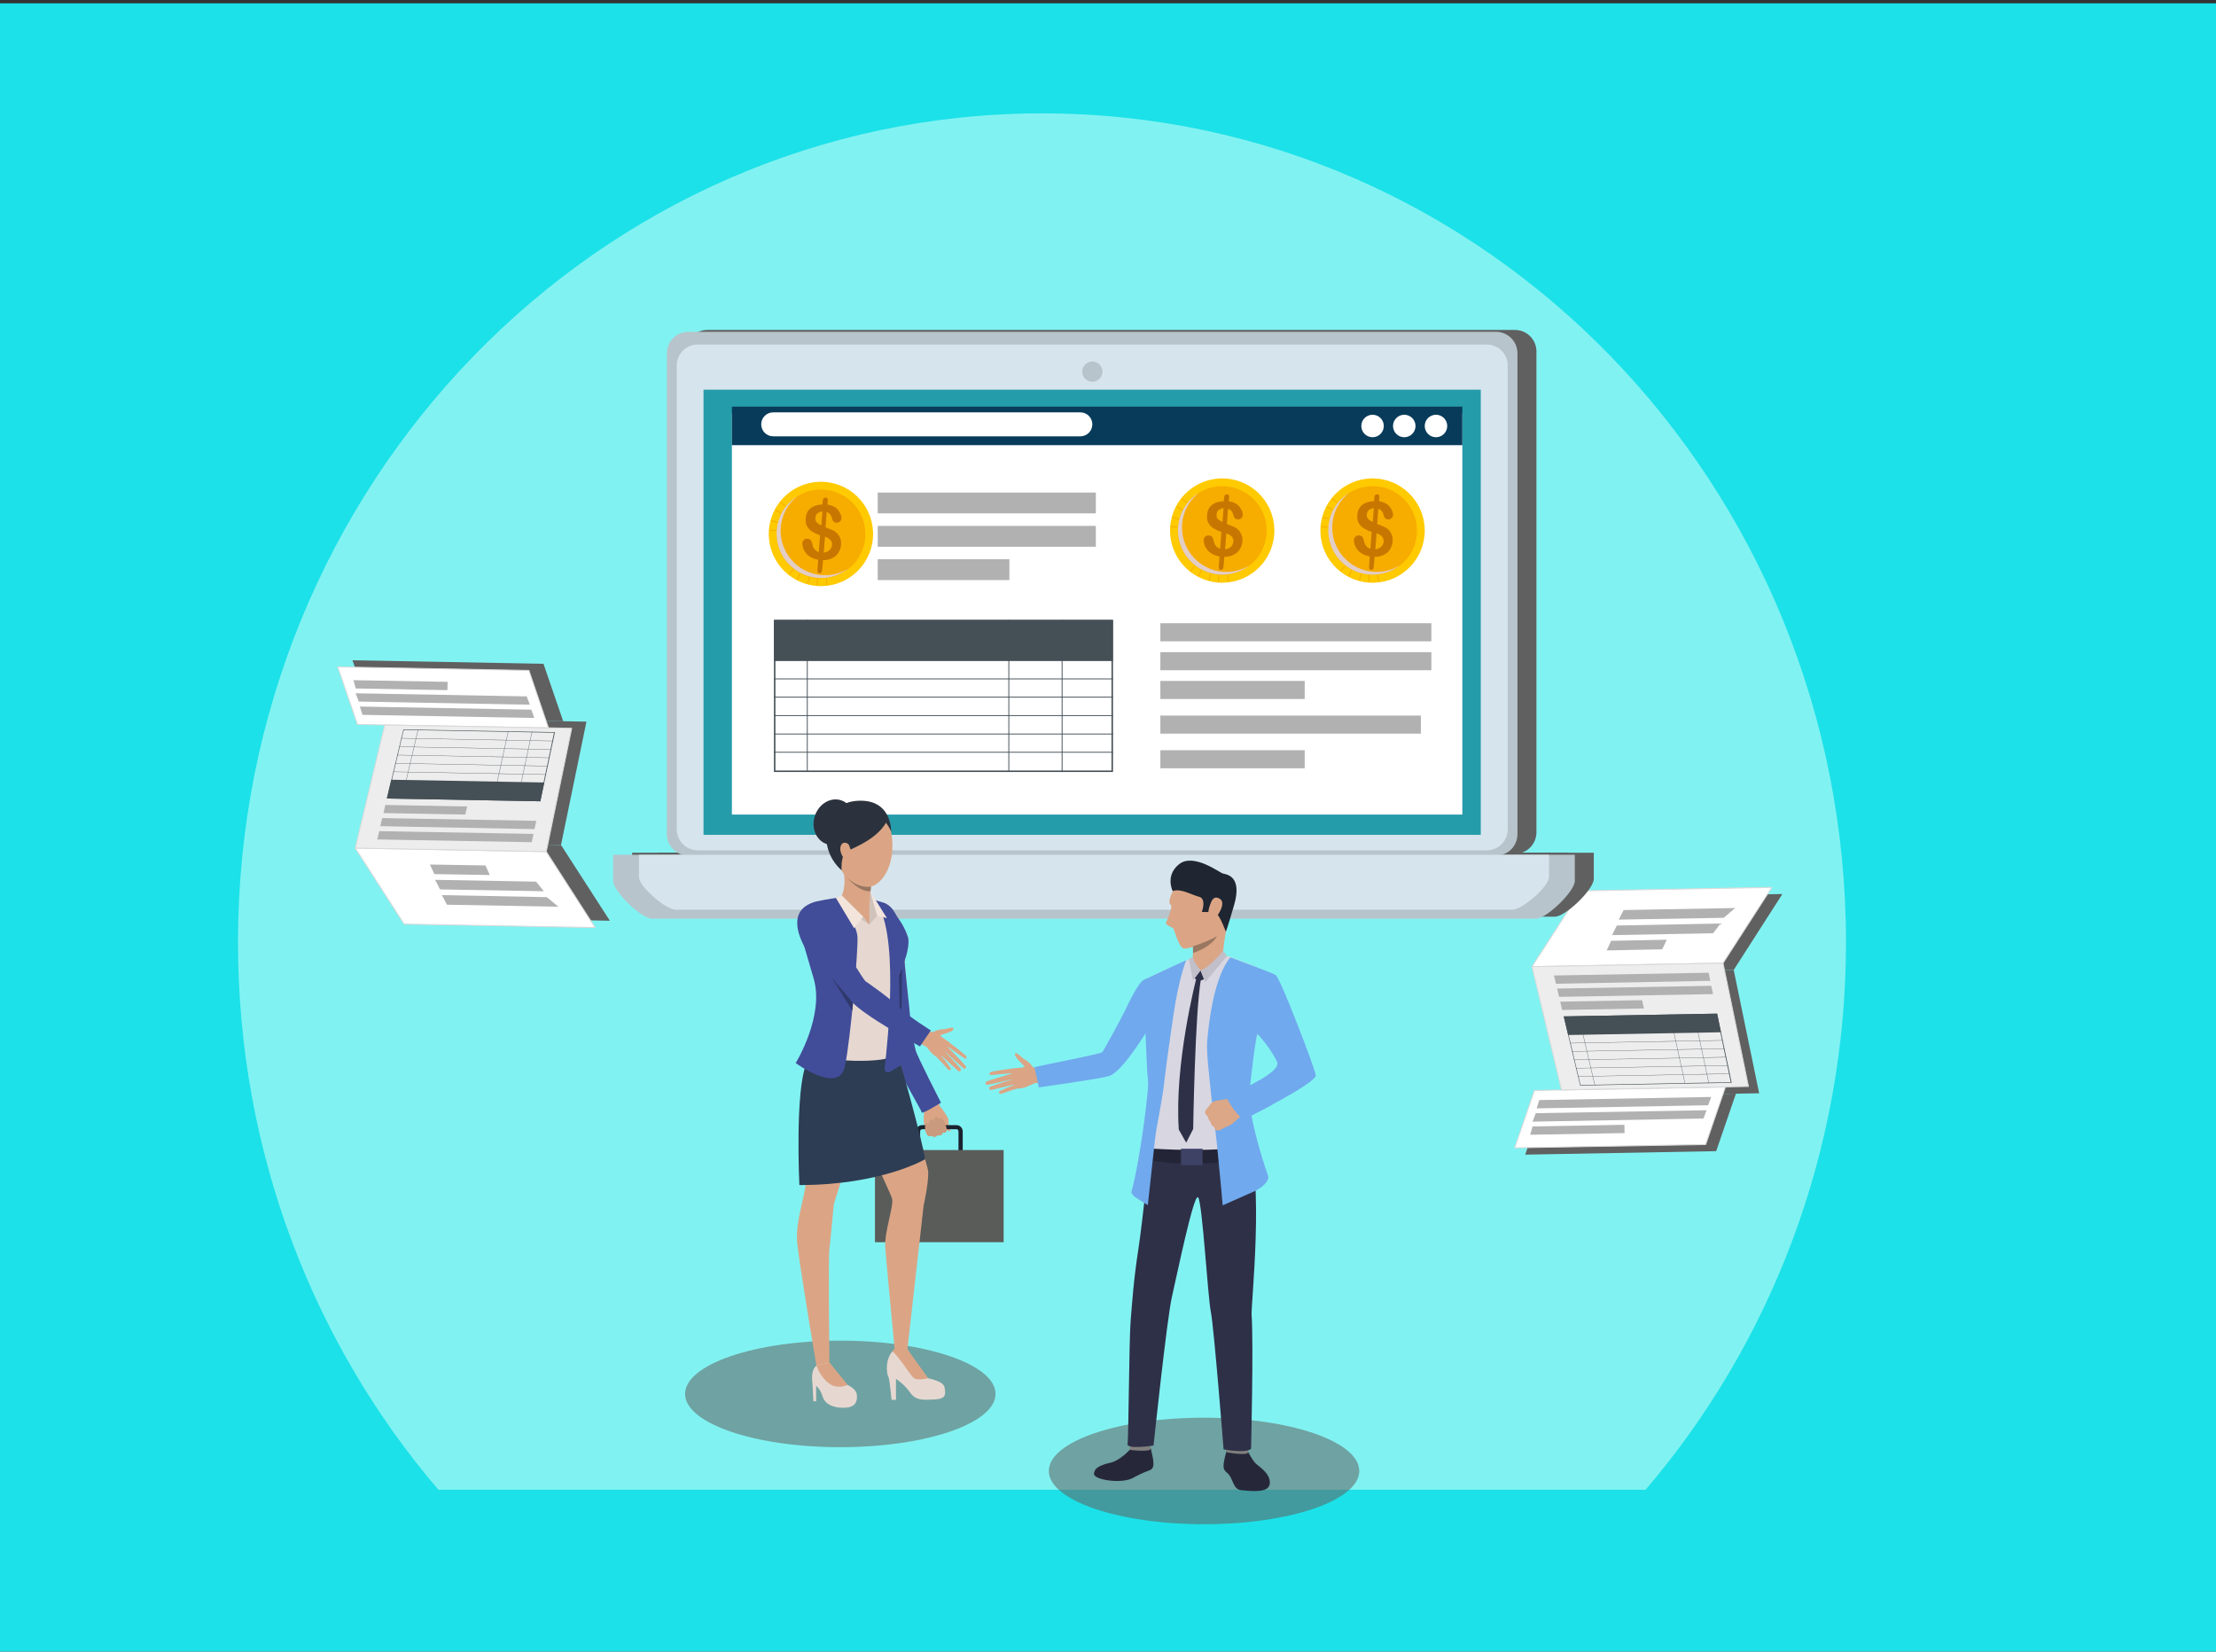 <?xml version="1.0" encoding="utf-8"?>
<!-- Generator: Adobe Illustrator 21.0.0, SVG Export Plug-In . SVG Version: 6.00 Build 0)  -->
<svg version="1.1" xmlns="http://www.w3.org/2000/svg" xmlns:xlink="http://www.w3.org/1999/xlink" x="0px" y="0px"
	 viewBox="0 0 1202 896" style="enable-background:new 0 0 1202 896;" xml:space="preserve">
<rect x="0" y="0" width="1202" height="896" fill="#333333" stroke="none"/>
<style type="text/css">
	.st0{fill:#1CE1E8;}
	.st1{fill:#81F2F2;}
	.st2{opacity:0.55;fill:#606060;}
	.st3{fill:#606060;}
	.st4{fill:#FFFFFF;stroke:#D9D9D9;stroke-width:0.513;stroke-linecap:round;stroke-linejoin:round;stroke-miterlimit:10;}
	.st5{fill:#B1B1B1;}
	.st6{fill:#EDEDED;stroke:#D9D9D9;stroke-width:0.513;stroke-linecap:round;stroke-linejoin:round;stroke-miterlimit:10;}
	.st7{fill:#454F56;}
	.st8{fill:none;stroke:#454F56;stroke-width:0.169;stroke-miterlimit:10;}
	.st9{fill:#B7C4CB;}
	.st10{fill:#D6E5ED;}
	.st11{fill:#259CAA;}
	.st12{fill:#FFFFFF;}
	.st13{fill:#083B5A;}
	.st14{fill:none;stroke:#454F56;stroke-width:0.461;stroke-miterlimit:10;}
	.st15{fill:#E09F7A;}
	.st16{fill:#FFCA00;}
	.st17{fill:#F7AC00;}
	.st18{fill:#E3CEC6;}
	.st19{fill:#C77700;}
	.st20{fill:none;stroke:#F7AC00;stroke-width:0.506;stroke-linecap:round;stroke-linejoin:round;stroke-miterlimit:10;}
	.st21{fill:#DBA585;}
	.st22{fill:#1A232F;}
	.st23{fill:#5A5C5A;}
	.st24{fill:#414D99;}
	.st25{fill:#E6D8D1;}
	.st26{fill:#2C3D54;}
	.st27{fill:#CFC3BC;}
	.st28{fill:#2C323D;}
	.st29{fill:#F3E4DC;}
	.st30{fill:#997761;}
	.st31{fill:#2F386C;}
	.st32{fill:#C99A7D;}
	.st33{fill:#26283A;}
	.st34{fill:#807F7D;}
	.st35{fill:#2E3048;}
	.st36{fill:#D8D6E1;}
	.st37{fill:#232536;}
	.st38{fill:#70A9ED;}
	.st39{fill:#DBA686;}
	.st40{fill:#C1BFC9;}
	.st41{fill:#3E4265;}
	.st42{fill:#DCA787;}
	.st43{fill:#1F2531;}
</style>
<g id="Layer_2">
	<rect y="1.8" class="st0" width="1202" height="896"/>
	<path class="st1" d="M892.6,808.2c67.6-79.2,108.7-183.2,108.7-297c0-248.4-195.2-449.7-436.1-449.7
		c-240.8,0-436.1,201.3-436.1,449.7c0,113.8,41,217.8,108.7,297H892.6z"/>
	<ellipse class="st2" cx="455.8" cy="756.2" rx="84.2" ry="28.9"/>
	<ellipse class="st2" cx="653.1" cy="798" rx="84.2" ry="28.9"/>
</g>
<g id="Layer_3">
	<g>
		<polygon class="st3" points="294.8,360.1 191.2,358.2 201.9,389.4 305.5,391.3 		"/>
		<polygon class="st3" points="304.3,458.4 200.7,456.5 227.1,497.6 330.8,499.5 		"/>
		<polygon class="st3" points="296.1,381.4 203.1,379.7 204.6,384.2 297.8,385.9 		"/>
		<polygon class="st3" points="293.6,374.2 200.9,372.5 202.6,377 295.3,378.7 		"/>
		<polygon class="st3" points="250.8,366.2 199.6,365.3 201,369.8 250.7,370.7 		"/>
		<polygon class="st3" points="304.6,483 247.6,482 250.4,487.2 310.8,488.3 		"/>
		<polygon class="st3" points="298.8,474.7 244,473.7 246.7,478.9 303,479.9 		"/>
		<polygon class="st3" points="271.3,465.9 241.2,465.3 243.6,470.6 273.7,471.1 		"/>
		<g>
			<polygon class="st3" points="318.1,391.5 216.7,389.7 200.7,456.5 304.3,458.4 			"/>
			<polygon class="st3" points="297.3,448.8 213.6,447.3 212.6,451.7 296.4,453.2 			"/>
			<polygon class="st3" points="298.8,441.7 215.3,440.2 214.3,444.6 297.9,446.1 			"/>
			<polygon class="st3" points="261.4,433.9 217,433 215.9,437.5 260.4,438.3 			"/>
			<g>
				<polygon class="st3" points="303.2,420.9 220.2,419.4 217.8,429.6 301.1,431.1 				"/>
			</g>
			<g>
				<path class="st3" d="M300.8,430.7l-82.5-1.5l8.7-36.8l81.5,1.5L300.8,430.7 M301.1,431.1l7.9-37.5l-82.2-1.5l-8.9,37.5
					L301.1,431.1L301.1,431.1z"/>
			</g>
			<line class="st3" x1="221.3" y1="415" x2="304.1" y2="416.5"/>
			<line class="st3" x1="222.3" y1="410.5" x2="305" y2="412"/>
			<line class="st3" x1="223.4" y1="406" x2="306" y2="407.5"/>
			<line class="st3" x1="224.5" y1="401.4" x2="306.9" y2="402.9"/>
			<line class="st3" x1="225.5" y1="396.9" x2="307.9" y2="398.4"/>
			<line class="st3" x1="234.7" y1="392.2" x2="226" y2="429.7"/>
			<line class="st3" x1="283.6" y1="393.1" x2="275.5" y2="430.6"/>
			<line class="st3" x1="296.5" y1="393.3" x2="288.5" y2="430.8"/>
		</g>
	</g>
	<g>
		<polygon class="st3" points="930.9,624.5 827.3,626.4 838,595.2 941.6,593.3 		"/>
		<polygon class="st3" points="940.4,526.2 836.8,528.1 863.2,486.9 966.8,485 		"/>
		<polygon class="st3" points="932.2,603.2 839.2,604.9 840.6,600.4 933.9,598.7 		"/>
		<polygon class="st3" points="929.7,610.4 837,612.1 838.7,607.6 931.4,605.9 		"/>
		<polygon class="st3" points="886.9,618.3 835.7,619.3 837,614.8 886.8,613.9 		"/>
		<polygon class="st3" points="940.7,501.5 883.7,502.6 886.4,497.4 946.9,496.3 		"/>
		<polygon class="st3" points="934.9,509.9 880.1,510.9 882.7,505.7 939.1,504.7 		"/>
		<polygon class="st3" points="907.3,518.7 877.3,519.2 879.7,514 909.8,513.5 		"/>
		<g>
			<polygon class="st3" points="954.2,593.1 852.8,594.9 836.8,528.1 940.4,526.2 			"/>
			<polygon class="st3" points="933.4,535.8 849.7,537.3 848.6,532.8 932.5,531.3 			"/>
			<polygon class="st3" points="934.9,542.9 851.4,544.4 850.3,540 934,538.4 			"/>
			<polygon class="st3" points="897.5,550.7 853.1,551.5 852,547.1 896.5,546.3 			"/>
			<g>
				<polygon class="st3" points="939.2,563.7 856.3,565.2 853.9,555 937.1,553.5 				"/>
			</g>
			<g>
				<path class="st3" d="M936.8,553.9l7.7,36.8l-81.5,1.5l-8.7-36.8L936.8,553.9 M937.1,553.5l-83.2,1.5l8.9,37.5L945,591
					L937.1,553.5L937.1,553.5z"/>
			</g>
			<line class="st3" x1="857.3" y1="569.5" x2="940.2" y2="568"/>
			<line class="st3" x1="858.4" y1="574.1" x2="941.1" y2="572.6"/>
			<line class="st3" x1="859.5" y1="578.6" x2="942" y2="577.1"/>
			<line class="st3" x1="860.5" y1="583.1" x2="943" y2="581.6"/>
			<line class="st3" x1="861.6" y1="587.7" x2="943.9" y2="586.2"/>
			<line class="st3" x1="870.8" y1="592.4" x2="862.1" y2="554.9"/>
			<line class="st3" x1="919.7" y1="591.5" x2="911.5" y2="554"/>
			<line class="st3" x1="932.6" y1="591.3" x2="924.6" y2="553.7"/>
		</g>
	</g>
	<g>
		<polygon class="st4" points="925.2,620.9 821.6,622.7 832.3,591.6 935.9,589.7 		"/>
		<polygon class="st4" points="934.6,522.5 831,524.4 857.5,483.3 961.1,481.4 		"/>
		<polygon class="st5" points="926.5,599.6 833.5,601.3 834.9,596.8 928.2,595.1 		"/>
		<polygon class="st5" points="924,606.8 831.3,608.5 833,603.9 925.7,602.3 		"/>
		<polygon class="st5" points="881.2,614.7 830,615.6 831.3,611.1 881.1,610.2 		"/>
		<polygon class="st5" points="935,497.9 878,498.9 880.7,493.7 941.2,492.6 		"/>
		<polygon class="st5" points="929.2,506.3 874.4,507.3 877,502.1 933.3,501 		"/>
		<polygon class="st5" points="901.6,515 871.5,515.6 873.9,510.4 904.1,509.8 		"/>
		<g>
			<polygon class="st6" points="948.4,589.4 847,591.3 831,524.4 934.6,522.5 			"/>
			<polygon class="st5" points="927.7,532.1 844,533.7 842.9,529.2 926.8,527.7 			"/>
			<polygon class="st5" points="929.2,539.3 845.7,540.8 844.6,536.3 928.2,534.8 			"/>
			<polygon class="st5" points="891.7,547.1 847.3,547.9 846.3,543.4 890.7,542.6 			"/>
			<g>
				<polygon class="st7" points="933.5,560 850.6,561.5 848.2,551.4 931.4,549.9 				"/>
			</g>
			<g>
				<path class="st7" d="M931.1,550.3l7.7,36.8l-81.5,1.5l-8.7-36.8L931.1,550.3 M931.4,549.9l-83.2,1.5l8.9,37.5l82.2-1.5
					L931.4,549.9L931.4,549.9z"/>
			</g>
			<line class="st8" x1="851.6" y1="565.9" x2="934.4" y2="564.4"/>
			<line class="st8" x1="852.7" y1="570.4" x2="935.4" y2="568.9"/>
			<line class="st8" x1="853.7" y1="575" x2="936.3" y2="573.5"/>
			<line class="st8" x1="854.8" y1="579.5" x2="937.3" y2="578"/>
			<line class="st8" x1="855.9" y1="584" x2="938.2" y2="582.5"/>
			<line class="st8" x1="865.1" y1="588.8" x2="856.3" y2="551.2"/>
			<line class="st8" x1="914" y1="587.9" x2="905.8" y2="550.3"/>
			<line class="st8" x1="926.9" y1="587.6" x2="918.9" y2="550.1"/>
		</g>
	</g>
	<g>
		<polygon class="st4" points="286.9,363.7 183.2,361.8 193.9,393 297.5,394.9 		"/>
		<polygon class="st4" points="296.3,462 192.7,460.1 219.2,501.3 322.8,503.2 		"/>
		<polygon class="st5" points="288.2,385 195.2,383.3 196.6,387.8 289.8,389.5 		"/>
		<polygon class="st5" points="285.7,377.8 192.9,376.1 194.6,380.6 287.4,382.3 		"/>
		<polygon class="st5" points="242.8,369.9 191.7,369 193,373.5 242.7,374.4 		"/>
		<polygon class="st5" points="296.6,486.7 239.7,485.6 242.4,490.8 302.9,491.9 		"/>
		<polygon class="st5" points="290.8,478.3 236,477.3 238.7,482.5 295,483.5 		"/>
		<polygon class="st5" points="263.3,469.5 233.2,469 235.6,474.2 265.7,474.7 		"/>
		<g>
			<polygon class="st6" points="310.1,395.1 208.7,393.3 192.7,460.1 296.3,462 			"/>
			<polygon class="st5" points="289.4,452.4 205.7,450.9 204.6,455.4 288.4,456.9 			"/>
			<polygon class="st5" points="290.9,445.3 207.3,443.8 206.3,448.2 289.9,449.8 			"/>
			<polygon class="st5" points="253.4,437.5 209,436.7 208,441.1 252.4,441.9 			"/>
			<g>
				<polygon class="st7" points="295.2,424.5 212.2,423 209.8,433.2 293.1,434.7 				"/>
			</g>
			<g>
				<path class="st7" d="M292.8,434.3l-82.5-1.5l8.7-36.8l81.5,1.5L292.8,434.3 M293.1,434.7l7.9-37.5l-82.2-1.5l-8.9,37.5
					L293.1,434.7L293.1,434.7z"/>
			</g>
			<line class="st8" x1="213.3" y1="418.7" x2="296.1" y2="420.2"/>
			<line class="st8" x1="214.3" y1="414.1" x2="297.1" y2="415.6"/>
			<line class="st8" x1="215.4" y1="409.6" x2="298" y2="411.1"/>
			<line class="st8" x1="216.5" y1="405.1" x2="299" y2="406.6"/>
			<line class="st8" x1="217.6" y1="400.5" x2="299.9" y2="402"/>
			<line class="st8" x1="226.8" y1="395.8" x2="218" y2="433.3"/>
			<line class="st8" x1="275.7" y1="396.7" x2="267.5" y2="434.2"/>
			<line class="st8" x1="288.6" y1="396.9" x2="280.6" y2="434.5"/>
		</g>
	</g>
</g>
<g id="Layer_4">
	<g>
		<g>
			<path class="st3" d="M833.4,451.5c0,6.5-5.2,11.7-11.7,11.7h-438c-6.4,0-11.7-5.2-11.7-11.7V190.7c0-6.4,5.2-11.7,11.7-11.7h438
				c6.5,0,11.7,5.2,11.7,11.7V451.5z"/>
			<path class="st3" d="M342.9,462.6v14.2c0,5.7,15.3,20.5,21.1,20.5h479.4c5.8,0,21.1-14.8,21.1-20.5v-14.2H342.9z"/>
			<path class="st3" d="M356.9,462.6v12.2c0,4.9,14.4,17.6,19.9,17.6h453.8c5.5,0,19.9-12.7,19.9-17.6v-12.2H356.9z"/>
			<path class="st3" d="M828.2,448.9c0,6.2-5.1,11.3-11.4,11.3H388.8c-6.3,0-11.4-5.1-11.4-11.3V197.1c0-6.2,5.1-11.3,11.4-11.3
				h427.9c6.3,0,11.4,5.1,11.4,11.3V448.9z"/>
			<circle class="st3" cx="602.8" cy="200.5" r="5.5"/>
			<rect x="392" y="210.4" class="st3" width="421.6" height="241.5"/>
		</g>
		<rect x="407.3" y="223.3" class="st3" width="396.2" height="217.6"/>
		<rect x="407.3" y="219.6" class="st3" width="396.2" height="20.9"/>
		<g>
			<rect x="639.7" y="337.1" class="st3" width="147" height="9.8"/>
			<rect x="639.7" y="352.7" class="st3" width="147" height="9.8"/>
			<rect x="639.7" y="368.4" class="st3" width="78.3" height="9.8"/>
			<rect x="639.7" y="387.1" class="st3" width="141.3" height="9.8"/>
			<rect x="639.7" y="405.9" class="st3" width="78.3" height="9.8"/>
			<rect x="486.4" y="266.2" class="st3" width="118.3" height="11.3"/>
			<rect x="486.4" y="284.3" class="st3" width="118.3" height="11.3"/>
			<rect x="486.4" y="302.4" class="st3" width="71.4" height="11.3"/>
			<g>
				<rect x="430.2" y="335.3" class="st3" width="183.9" height="22.3"/>
				<g>
					<path class="st3" d="M613.2,336.1v80.9H431v-80.9H613.2 M614.1,335.3H430.2v82.5h183.9V335.3L614.1,335.3z"/>
				</g>
				<line class="st3" x1="430.2" y1="367.2" x2="614.1" y2="367.2"/>
				<line class="st3" x1="430.2" y1="377.2" x2="614.1" y2="377.2"/>
				<line class="st3" x1="430.2" y1="387.1" x2="614.1" y2="387.1"/>
				<line class="st3" x1="430.2" y1="397.1" x2="614.1" y2="397.1"/>
				<line class="st3" x1="430.2" y1="407.1" x2="614.1" y2="407.1"/>
				<line class="st3" x1="448.2" y1="417.8" x2="448.2" y2="335.3"/>
				<line class="st3" x1="557.5" y1="417.8" x2="557.5" y2="335.3"/>
				<line class="st3" x1="586.4" y1="417.8" x2="586.4" y2="335.3"/>
			</g>
		</g>
		<path class="st3" d="M602.8,229.1c0,3.6-2.9,6.5-6.5,6.5H429.8c-3.6,0-6.5-2.9-6.5-6.5l0,0c0-3.6,2.9-6.5,6.5-6.5h166.5
			C599.9,222.7,602.8,225.6,602.8,229.1L602.8,229.1z"/>
		<circle class="st3" cx="754.8" cy="230.1" r="6.1"/>
		<circle class="st3" cx="772" cy="230.1" r="6.1"/>
		<circle class="st3" cx="789.2" cy="230.1" r="6.1"/>
	</g>
	<g>
		<g>
			<path class="st9" d="M823.1,452.5c0,6.5-5.2,11.7-11.7,11.7h-438c-6.4,0-11.7-5.2-11.7-11.7V191.7c0-6.4,5.2-11.7,11.7-11.7h438
				c6.5,0,11.7,5.2,11.7,11.7V452.5z"/>
			<path class="st9" d="M332.6,463.7v14.2c0,5.7,15.3,20.5,21.1,20.5h479.4c5.8,0,21.1-14.8,21.1-20.5v-14.2H332.6z"/>
			<path class="st10" d="M346.6,463.7v12.2c0,4.9,14.4,17.6,19.9,17.6h453.8c5.5,0,19.9-12.7,19.9-17.6v-12.2H346.6z"/>
			<path class="st10" d="M817.8,450c0,6.2-5.1,11.3-11.4,11.3H378.5c-6.3,0-11.4-5.1-11.4-11.3V198.2c0-6.2,5.1-11.3,11.4-11.3
				h427.9c6.3,0,11.4,5.1,11.4,11.3V450z"/>
			<circle class="st9" cx="592.5" cy="201.6" r="5.5"/>
			<rect x="381.6" y="211.4" class="st11" width="421.6" height="241.5"/>
		</g>
		<rect x="397" y="224.3" class="st12" width="396.2" height="217.6"/>
		<rect x="397" y="220.6" class="st13" width="396.2" height="20.9"/>
		<g>
			<rect x="629.4" y="338.1" class="st5" width="147" height="9.8"/>
			<rect x="629.4" y="353.8" class="st5" width="147" height="9.8"/>
			<rect x="629.4" y="369.4" class="st5" width="78.3" height="9.8"/>
			<rect x="629.4" y="388.2" class="st5" width="141.3" height="9.8"/>
			<rect x="629.4" y="407" class="st5" width="78.3" height="9.8"/>
			<rect x="476.1" y="267.2" class="st5" width="118.3" height="11.3"/>
			<rect x="476.1" y="285.3" class="st5" width="118.3" height="11.3"/>
			<rect x="476.1" y="303.4" class="st5" width="71.4" height="11.3"/>
			<g>
				<rect x="419.8" y="336.3" class="st7" width="183.9" height="22.3"/>
				<g>
					<path class="st7" d="M602.9,337.2V418H420.6v-80.9H602.9 M603.7,336.3H419.8v82.5h183.9V336.3L603.7,336.3z"/>
				</g>
				<line class="st14" x1="419.8" y1="368.3" x2="603.7" y2="368.3"/>
				<line class="st14" x1="419.8" y1="378.2" x2="603.7" y2="378.2"/>
				<line class="st14" x1="419.8" y1="388.2" x2="603.7" y2="388.2"/>
				<line class="st14" x1="419.8" y1="398.2" x2="603.7" y2="398.2"/>
				<line class="st14" x1="419.8" y1="408.1" x2="603.7" y2="408.1"/>
				<line class="st14" x1="437.9" y1="418.8" x2="437.9" y2="336.3"/>
				<line class="st14" x1="547.2" y1="418.8" x2="547.2" y2="336.3"/>
				<line class="st14" x1="576.1" y1="418.8" x2="576.1" y2="336.3"/>
			</g>
		</g>
		<path class="st12" d="M592.5,230.2c0,3.6-2.9,6.5-6.5,6.5H419.4c-3.6,0-6.5-2.9-6.5-6.5l0,0c0-3.6,2.9-6.5,6.5-6.5H586
			C589.6,223.7,592.5,226.6,592.5,230.2L592.5,230.2z"/>
		<circle class="st12" cx="744.5" cy="231.1" r="6.1"/>
		<circle class="st12" cx="761.7" cy="231.1" r="6.1"/>
		<circle class="st12" cx="778.9" cy="231.1" r="6.1"/>
	</g>
	<g>
		<path class="st15" d="M760.9,303.9c0,0-2.6-5.6-11.3-9.8c-2.2-1.1-5.2,1.9-1.5,3.7c1.8,0.9,2.4,2.5,1.5,2.2
			c-7.2-2.7-9.4-5.4-12.4-3.9c-3,1.5-3.1,9.9,2.5,12.3c5.7,2.4,19.1,3.5,19.1,3.5L760.9,303.9z"/>
		
			<ellipse transform="matrix(7.591161e-02 -0.997 0.997 7.591161e-02 401.053 1008.26)" class="st16" cx="744.5" cy="287.8" rx="28.3" ry="28.3"/>
		
			<ellipse transform="matrix(7.590934e-02 -0.997 0.997 7.590934e-02 401.055 1008.261)" class="st17" cx="744.5" cy="287.8" rx="24.1" ry="24.1"/>
		<path class="st18" d="M744.9,310.2c-13.2-1-23.2-12.6-22.2-25.8c0.5-6.9,3.9-12.9,9-17c-6.2,3.9-10.6,10.6-11.2,18.5
			c-1,13.2,8.9,24.8,22.2,25.8c6.3,0.5,12.2-1.5,16.8-5.2C755.3,309.2,750.2,310.6,744.9,310.2z"/>
		<g>
			<path class="st19" d="M748.2,269.8l-0.2,2.1c1.4,0.3,2.6,0.6,3.6,1.2c1,0.5,1.8,1.2,2.5,2.2c0.5,0.7,0.9,1.5,1.2,2.2
				c0.3,0.7,0.4,1.4,0.3,2c-0.1,0.7-0.3,1.2-0.9,1.7c-0.5,0.4-1.1,0.6-1.8,0.6c-1.3-0.1-2.1-0.9-2.4-2.3c-0.3-1.7-1.3-2.9-2.9-3.5
				l-0.6,8.3c1.6,0.6,2.9,1.1,3.8,1.5c0.9,0.4,1.8,1,2.5,1.8c0.8,0.8,1.3,1.7,1.7,2.8c0.4,1,0.5,2.2,0.4,3.4
				c-0.1,1.5-0.6,2.9-1.4,4.2c-0.8,1.3-1.9,2.3-3.4,3c-1.4,0.7-3.1,1.1-5,1.1l-0.4,4.9c-0.1,0.8-0.2,1.3-0.4,1.7
				c-0.2,0.3-0.5,0.5-1,0.5c-0.5,0-0.8-0.2-1-0.5c-0.2-0.3-0.2-0.8-0.2-1.4l0.4-5.4c-1.5-0.3-2.9-0.8-4-1.4c-1.1-0.6-2-1.4-2.7-2.3
				c-0.7-0.9-1.2-1.8-1.5-2.7c-0.3-0.9-0.4-1.8-0.4-2.7c0-0.6,0.3-1.2,0.9-1.7c0.5-0.5,1.2-0.7,1.9-0.6c0.6,0,1.1,0.2,1.5,0.5
				c0.4,0.3,0.6,0.7,0.8,1.2c0.3,1.1,0.5,2,0.7,2.6c0.2,0.6,0.6,1.2,1.1,1.7c0.5,0.5,1.2,0.9,2,1.3l0.7-9.2c-1.7-0.6-3.2-1.3-4.3-2
				c-1.1-0.7-2-1.6-2.7-2.8c-0.7-1.2-0.9-2.6-0.8-4.4c0.2-2.3,1-4.1,2.6-5.4c1.6-1.3,3.7-2,6.5-2.1l0.2-2.1c0.1-1.1,0.5-1.6,1.4-1.6
				C747.9,268.1,748.3,268.7,748.2,269.8z M744.6,283.2l0.6-7.6c-1.1,0.2-2,0.6-2.7,1.1c-0.7,0.5-1,1.3-1.1,2.4
				c-0.1,1,0.1,1.9,0.7,2.4C742.6,282.1,743.5,282.7,744.6,283.2z M746.7,289.3l-0.7,8.7c1.4-0.2,2.4-0.6,3.2-1.4
				c0.8-0.8,1.2-1.7,1.3-2.7c0.1-1.2-0.2-2.1-0.9-2.8C749.1,290.4,748.1,289.8,746.7,289.3z"/>
		</g>
		<line class="st20" x1="742.4" y1="315.5" x2="742.6" y2="312.3"/>
		<line class="st20" x1="716.8" y1="285.7" x2="720" y2="286"/>
		<line class="st20" x1="731.6" y1="312.4" x2="733.1" y2="309.6"/>
		<line class="st20" x1="719.9" y1="275" x2="722.7" y2="276.4"/>
		<line class="st20" x1="737.4" y1="314.6" x2="738.2" y2="311.6"/>
		<line class="st20" x1="717.7" y1="280.7" x2="720.7" y2="281.5"/>
		<line class="st20" x1="747.4" y1="312.2" x2="747.8" y2="315.3"/>
		<line class="st20" x1="727.4" y1="309.6" x2="729.3" y2="307.2"/>
		<line class="st20" x1="722.7" y1="270.7" x2="725.2" y2="272.7"/>
	</g>
	<g>
		<path class="st15" d="M679.3,303.9c0,0-2.6-5.6-11.3-9.8c-2.2-1.1-5.2,1.9-1.5,3.7c1.8,0.9,2.4,2.5,1.5,2.2
			c-7.2-2.7-9.4-5.4-12.4-3.9c-3,1.5-3.1,9.9,2.5,12.3c5.7,2.4,19.1,3.5,19.1,3.5L679.3,303.9z"/>
		
			<ellipse transform="matrix(7.591161e-02 -0.997 0.997 7.591161e-02 325.679 926.998)" class="st16" cx="663" cy="287.8" rx="28.3" ry="28.3"/>
		
			<ellipse transform="matrix(7.590934e-02 -0.997 0.997 7.590934e-02 325.68 927)" class="st17" cx="663" cy="287.8" rx="24.1" ry="24.1"/>
		<path class="st18" d="M663.4,310.2c-13.2-1-23.2-12.6-22.2-25.8c0.5-6.9,3.9-12.9,9-17c-6.2,3.9-10.6,10.6-11.2,18.5
			c-1,13.2,8.9,24.8,22.2,25.8c6.3,0.5,12.2-1.5,16.8-5.2C673.8,309.2,668.7,310.6,663.4,310.2z"/>
		<g>
			<path class="st19" d="M666.7,269.8l-0.2,2.1c1.4,0.3,2.6,0.6,3.6,1.2c1,0.5,1.8,1.2,2.5,2.2c0.5,0.7,0.9,1.5,1.2,2.2
				c0.3,0.7,0.4,1.4,0.3,2c-0.1,0.7-0.3,1.2-0.9,1.7c-0.5,0.4-1.1,0.6-1.8,0.6c-1.3-0.1-2.1-0.9-2.4-2.3c-0.3-1.7-1.3-2.9-2.9-3.5
				l-0.6,8.3c1.6,0.6,2.9,1.1,3.8,1.5c0.9,0.4,1.8,1,2.5,1.8c0.8,0.8,1.3,1.7,1.7,2.8c0.4,1,0.5,2.2,0.4,3.4
				c-0.1,1.5-0.6,2.9-1.4,4.2c-0.8,1.3-1.9,2.3-3.4,3c-1.4,0.7-3.1,1.1-5,1.1l-0.4,4.9c-0.1,0.8-0.2,1.3-0.4,1.7
				c-0.2,0.3-0.5,0.5-1,0.5c-0.5,0-0.8-0.2-1-0.5c-0.2-0.3-0.2-0.8-0.2-1.4l0.4-5.4c-1.5-0.3-2.9-0.8-4-1.4c-1.1-0.6-2-1.4-2.7-2.3
				c-0.7-0.9-1.2-1.8-1.5-2.7c-0.3-0.9-0.4-1.8-0.4-2.7c0-0.6,0.3-1.2,0.9-1.7c0.5-0.5,1.2-0.7,1.9-0.6c0.6,0,1.1,0.2,1.5,0.5
				c0.4,0.3,0.6,0.7,0.8,1.2c0.3,1.1,0.5,2,0.7,2.6c0.2,0.6,0.6,1.2,1.1,1.7c0.5,0.5,1.2,0.9,2,1.3l0.7-9.2c-1.7-0.6-3.2-1.3-4.3-2
				c-1.1-0.7-2-1.6-2.7-2.8c-0.7-1.2-0.9-2.6-0.8-4.4c0.2-2.3,1-4.1,2.6-5.4c1.6-1.3,3.7-2,6.5-2.1l0.2-2.1c0.1-1.1,0.5-1.6,1.4-1.6
				C666.4,268.1,666.8,268.7,666.7,269.8z M663.1,283.2l0.6-7.6c-1.1,0.2-2,0.6-2.7,1.1c-0.7,0.5-1,1.3-1.1,2.4
				c-0.1,1,0.1,1.9,0.7,2.4C661.1,282.1,662,282.7,663.1,283.2z M665.2,289.3l-0.7,8.7c1.4-0.2,2.4-0.6,3.2-1.4
				c0.8-0.8,1.2-1.7,1.3-2.7c0.1-1.2-0.2-2.1-0.9-2.8C667.5,290.5,666.5,289.8,665.2,289.3z"/>
		</g>
		<line class="st20" x1="660.9" y1="315.5" x2="661.1" y2="312.4"/>
		<line class="st20" x1="635.3" y1="285.7" x2="638.5" y2="286"/>
		<line class="st20" x1="650.1" y1="312.4" x2="651.6" y2="309.6"/>
		<line class="st20" x1="638.4" y1="275" x2="641.2" y2="276.5"/>
		<line class="st20" x1="655.9" y1="314.7" x2="656.7" y2="311.6"/>
		<line class="st20" x1="636.2" y1="280.7" x2="639.2" y2="281.6"/>
		<line class="st20" x1="665.9" y1="312.3" x2="666.3" y2="315.4"/>
		<line class="st20" x1="645.8" y1="309.7" x2="647.8" y2="307.2"/>
		<line class="st20" x1="641.1" y1="270.7" x2="643.6" y2="272.7"/>
	</g>
	<g>
		<path class="st15" d="M461.7,305.8c0,0-2.6-5.6-11.3-9.8c-2.2-1.1-5.2,1.9-1.5,3.7c1.8,0.9,2.4,2.5,1.5,2.2
			c-7.2-2.7-9.4-5.4-12.4-3.9c-3,1.5-3.1,9.9,2.5,12.3c5.7,2.4,19.1,3.5,19.1,3.5L461.7,305.8z"/>
		
			<ellipse transform="matrix(7.591161e-02 -0.997 0.997 7.591161e-02 122.754 711.647)" class="st16" cx="445.3" cy="289.6" rx="28.3" ry="28.3"/>
		
			<ellipse transform="matrix(7.590934e-02 -0.997 0.997 7.590934e-02 122.755 711.649)" class="st17" cx="445.3" cy="289.6" rx="24.1" ry="24.1"/>
		<path class="st18" d="M445.7,312c-13.2-1-23.2-12.6-22.2-25.8c0.5-6.9,3.9-12.9,9-17c-6.2,3.9-10.6,10.6-11.2,18.5
			c-1,13.2,8.9,24.8,22.2,25.8c6.3,0.5,12.2-1.5,16.8-5.2C456.1,311,451.1,312.4,445.7,312z"/>
		<g>
			<path class="st19" d="M449,271.6l-0.2,2.1c1.4,0.3,2.6,0.6,3.6,1.2c1,0.5,1.8,1.2,2.5,2.2c0.5,0.7,0.9,1.5,1.2,2.2
				c0.3,0.7,0.4,1.4,0.3,2c-0.1,0.7-0.3,1.2-0.9,1.7c-0.5,0.4-1.1,0.6-1.8,0.6c-1.3-0.1-2.1-0.9-2.4-2.3c-0.3-1.7-1.3-2.9-2.9-3.5
				l-0.6,8.3c1.6,0.6,2.9,1.1,3.8,1.5c0.9,0.4,1.8,1,2.5,1.8c0.8,0.8,1.3,1.7,1.7,2.8c0.4,1,0.5,2.2,0.4,3.4
				c-0.1,1.5-0.6,2.9-1.4,4.2c-0.8,1.3-1.9,2.3-3.4,3c-1.4,0.7-3.1,1.1-5,1.1l-0.4,4.9c-0.1,0.8-0.2,1.3-0.4,1.7
				c-0.2,0.3-0.5,0.5-1,0.5c-0.5,0-0.8-0.2-1-0.5c-0.2-0.3-0.2-0.8-0.2-1.4l0.4-5.4c-1.5-0.3-2.9-0.8-4-1.4c-1.1-0.6-2-1.4-2.7-2.3
				c-0.7-0.9-1.2-1.8-1.5-2.7c-0.3-0.9-0.4-1.8-0.4-2.7c0-0.6,0.3-1.2,0.9-1.7c0.5-0.5,1.2-0.7,1.9-0.6c0.6,0,1.1,0.2,1.5,0.5
				c0.4,0.3,0.6,0.7,0.8,1.2c0.3,1.1,0.5,2,0.7,2.6c0.2,0.6,0.6,1.2,1.1,1.7c0.5,0.5,1.2,0.9,2,1.3l0.7-9.2c-1.7-0.6-3.2-1.3-4.3-2
				c-1.1-0.7-2-1.6-2.7-2.8c-0.7-1.2-0.9-2.6-0.8-4.4c0.2-2.3,1-4.1,2.6-5.4c1.6-1.3,3.7-2,6.5-2.1l0.2-2.1c0.1-1.1,0.5-1.6,1.4-1.6
				C448.7,269.9,449.1,270.5,449,271.6z M445.5,285l0.6-7.6c-1.1,0.2-2,0.6-2.7,1.1c-0.7,0.5-1,1.3-1.1,2.4c-0.1,1,0.1,1.9,0.7,2.4
				C443.5,283.9,444.3,284.5,445.5,285z M447.5,291.1l-0.7,8.7c1.4-0.2,2.4-0.6,3.2-1.4c0.8-0.8,1.2-1.7,1.3-2.7
				c0.1-1.2-0.2-2.1-0.9-2.8C449.9,292.3,448.9,291.7,447.5,291.1z"/>
		</g>
		<line class="st20" x1="443.2" y1="317.3" x2="443.4" y2="314.2"/>
		<line class="st20" x1="417.7" y1="287.6" x2="420.8" y2="287.8"/>
		<line class="st20" x1="432.5" y1="314.2" x2="433.9" y2="311.4"/>
		<line class="st20" x1="420.7" y1="276.8" x2="423.5" y2="278.3"/>
		<line class="st20" x1="438.2" y1="316.5" x2="439" y2="313.4"/>
		<line class="st20" x1="418.5" y1="282.5" x2="421.6" y2="283.4"/>
		<line class="st20" x1="448.3" y1="314.1" x2="448.6" y2="317.2"/>
		<line class="st20" x1="428.2" y1="311.5" x2="430.1" y2="309"/>
		<line class="st20" x1="423.5" y1="272.5" x2="426" y2="274.5"/>
	</g>
</g>
<g id="Layer_1">
	<g>
		<g>
			<g>
				<g>
					<path class="st21" d="M506.9,595.8c0,0,1.4,1.4,1.9,2.7c0.4,1,1.7,2.4,2.3,3.1c0.6,0.8,2.9,4.4,3.3,5.4c0.1,0.4,0,3.2,0.3,4
						c0.4,0.8,1.3,2.3,0.6,2.6c-0.7,0.3-2-0.9-2-0.9s0.3,0.8-0.3,1.2c-1.1,0.9-1.9,0.5-1.9,0.5s-0.2,1-0.8,1.2
						c-1.2,0.6-1.9,0.2-1.9,0.2s-0.4,0.6-1.3,0.8c-1.1,0.2-1.9-0.6-1.9-0.6s-1.3,0.6-1.9,0.1c-0.6-0.6-0.7-1.3-1.1-1.8
						c-0.3-0.6-1.7-6-1-10.3c0.7-4.3-2.6-7.5-2.6-7.5L506.9,595.8z"/>
				</g>
			</g>
		</g>
		<g>
			<path class="st22" d="M518.8,628.9h-18.6c-1.9,0-3.4-1.5-3.4-3.4v-11.7c0-1.9,1.5-3.4,3.4-3.4h18.6c1.9,0,3.4,1.5,3.4,3.4v11.7
				C522.2,627.4,520.7,628.9,518.8,628.9z M500.2,612.6c-0.6,0-1.1,0.5-1.1,1.1v11.7c0,0.6,0.5,1.1,1.1,1.1h18.6
				c0.6,0,1.1-0.5,1.1-1.1v-11.7c0-0.6-0.5-1.1-1.1-1.1H500.2z"/>
		</g>
		<g>
			<rect x="474.6" y="623.9" class="st23" width="69.8" height="50"/>
		</g>
		<g>
			<path class="st21" d="M479.9,490c0,0-3.6,0.1-5.1,10.7c-1.5,10.7,1.4,15.2,1.7,19.6c0.3,4.4,5.6,33.2,5.7,34.5
				c0.1,1.3,0.8,16.6,2.9,20.6c2,4.1,17,27.1,17.2,28.2c0.2,1.1,7.3-4,7.3-4s-11.8-24.6-12.4-27.4c-0.7-2.8-5.4-17.1-4.7-21.5
				c0.7-4.4-2.1-28.5-1.8-31.2C490.9,516.9,486.7,491.7,479.9,490z"/>
		</g>
		<g>
			<path class="st24" d="M479.9,490c0,0-3.6,0.1-5.1,10.7c-1.5,10.7-0.1,14.5,0.8,19.2c0.9,4.4,3.8,31.1,4,32.4
				c0.1,1.3,3.7,17.4,5.5,23.1c1.4,4.3,14.7,26.9,14.9,28.1c0.2,1.1,10.4-5.3,10.4-5.3s-13-25.4-13.7-28.3c-0.7-2.8-2.9-12.5-3-17
				c-0.1-5.2-3.4-30.8-3.1-33.5C490.9,516.9,489.8,493.7,479.9,490z"/>
		</g>
		<path class="st25" d="M450,739.4c0,0,6.2,9.2,8.7,11.5c0,0,5.8,2,6.1,5.9c0.2,2.6,0,6.7-6.6,6.9c-6.6,0.2-10.8-2.1-12-6.1
			c-1.2-4-3.5-5.8-3.5-5.8v8.4h-1.5c0,0-0.4-8.1-0.5-9.6c-0.1-1.5-1.1-7.2,2.1-9.7C446,738.3,450,739.4,450,739.4z"/>
		<path class="st25" d="M492.2,732c0,0,1.1,2.5,3.1,5.2c1.5,1.9,6.1,9.9,8.2,10.5c2,0.6,8.4,1.7,8.9,5.2c0.6,3.5,0.8,6-5.4,6.3
			c-6.2,0.3-10.3,0.7-13.3-3.7c-3-4.4-7.7-7.5-7.7-7.5v11.4h-2.4c0,0-1.1-11.9-1.8-12.7c-0.7-0.8-2.3-9.9,3.4-14.7
			C491,727.2,492.2,732,492.2,732z"/>
		<path class="st21" d="M445.8,560.9c0,0-7.9,10.2-10,22.3c-2.1,12.1,1.3,52.8,1.2,58.8c-0.1,6-5.7,20.9-4.6,32.2
			c1.1,11.3,10.4,66.6,10.4,66.6l7.1-1.5c0,0-0.7-57.3,0-62c0.7-4.7,2.1-22,2.4-24c0.3-2,17.7-53.2,17.7-61.9
			C470,582.7,464.7,546.6,445.8,560.9z"/>
		<path class="st21" d="M485.3,564.9c0,0,12.9,49.3,14.4,56.1c1.5,6.8,3.8,12.5,3.8,15.4c0,6.7-2.5,17.5-2.5,17.5l-8.8,78.1h-6.9
			c0,0-4.4-45.6-5.1-54.8c-0.7-9.2,5-23.4,3.6-27.3c-1.4-3.9-22.4-48.9-22.4-48.9S445.5,550.6,485.3,564.9z"/>
		<path class="st21" d="M459.8,751.3c0,0-5.4,2.8-10.3-0.9c-4.9-3.7-6.6-9.6-6.6-9.6l7.1-1.5L459.8,751.3z"/>
		<path class="st21" d="M503.5,747.7c0,0-5.6,1.4-7.7,0c-2.1-1.4-9.4-13.7-11.8-14.4c0,0,2.3-4.7,8.2-1.3
			C492.2,732,501.9,745.6,503.5,747.7z"/>
		<path class="st26" d="M501.8,628.9c0,0-23.7,14-68.2,14c0,0-2.5-51.6,3.9-66.1c6.5-14.5,49.4-5.5,49.4-5.5
			S500.3,618.2,501.8,628.9z"/>
		<g>
			<path class="st25" d="M469.4,486.2c0,0,6.9,3.3,9.3,3.7c2.4,0.5,11.7,12.6,13.3,17c1.6,4.4,0,11-3.4,18.8
				c-3.4,7.8-0.2,10.3-1.7,18.1c-1.5,7.8-2.9,24.2-2.6,28.5c0.3,4.3-38.8,5.1-47.7-2.7c0,0,9-13.4,10.1-15.3
				c1.1-1.9,0.2-12.4-0.9-15c-1.1-2.7-8.1-25.5-8.1-25.5s-5.7-17.5-0.6-21.5c4.5-3.5,16.8-4.7,19-5.5
				C458.5,485.8,464.9,485.5,469.4,486.2z"/>
		</g>
		<g>
			<path class="st27" d="M471.6,501.6l4.2-4.9l-3.6-12.9C472.1,483.7,470.9,490.9,471.6,501.6z"/>
		</g>
		<g>
			<path class="st21" d="M460.7,437.2c4.1-1.4,19.2-5,22.7,14.3c3.5,19.3-7.1,33-16.9,29.3c-9.8-3.6-15.8-17-16.4-27.1
				C449.6,443.6,455.5,439.1,460.7,437.2z"/>
		</g>
		<g>
			<path class="st28" d="M483.4,451.5c0,0,0.7-16.5-15.6-17.1c-16.4-0.6-20.8,12.9-19.4,22.7c1.3,9.8,8.1,15,8.1,15s-0.6-8,2.6-10
				c3.2-2.1,15.9-6.2,21.5-15.8C480.5,446.4,483.1,449.5,483.4,451.5z"/>
		</g>
		<g>
			
				<ellipse transform="matrix(0.312 -0.95 0.95 0.312 -112.85 736.759)" class="st28" cx="452.6" cy="446.3" rx="12.5" ry="10.9"/>
		</g>
		<g>
			<path class="st21" d="M472.7,478.2c0,0-1.4,12.7-1.1,16.8c0,0-7.2,7.2-15.3-8.4c0,0,3.4-6.4,0.8-15.2
				C454.5,462.7,472.7,478.2,472.7,478.2z"/>
		</g>
		<g>
			<polygon class="st21" points="471.6,495 471.6,501.6 463.3,495.4 			"/>
		</g>
		<g>
			<polygon class="st27" points="471.6,501.6 468.2,497.3 456.6,485.8 452.9,489.4 			"/>
		</g>
		<g>
			<path class="st24" d="M455,486.9c0,0,9.7,14.7,10.1,21.2c0.5,6.5-3.6,54.8-6.8,70.4c-3.3,15.5-26.7-1.8-26.7-1.8
				s15.8-25.6,9.7-46c-6.1-20.5-8.3-28.6-8.3-28.6s2.1-11.4,9.5-13C449,487.7,455,486.9,455,486.9z"/>
		</g>
		<g>
			<path class="st24" d="M492.6,508.8c0,0,1.7,6.2-5.1,19.8c0,0,0.1,17.5,0.3,22.9c0.2,5.5,1.5,26.1,1.5,26.1l-6.7,3.9
				c-1.4,0.8-3-0.3-2.8-1.9c1.9-15.7,8.1-75.3-5.3-91.3l5.4,1.6C479.9,490,489.4,497.9,492.6,508.8z"/>
		</g>
		<g>
			<path class="st21" d="M460.6,458.7c-0.6-1.5-2.6-1.9-3.7-1.1c-1.1,0.9-1.8,3.4,0,6.8C458.7,467.8,465.2,470.1,460.6,458.7z"/>
		</g>
		<g>
			<polygon class="st29" points="475.8,496.7 481.1,498.1 472.1,483.7 			"/>
		</g>
		<g>
			<polygon class="st29" points="468.2,497.3 463.3,503.6 453.4,487.1 456.6,485.8 			"/>
		</g>
		<g>
			<path class="st30" d="M472.4,481l-0.2,2.5c0,0-5.7,1.1-13.2-8C459,475.5,464.3,482,472.4,481z"/>
		</g>
		<g>
			<g>
				<g>
					<path class="st21" d="M501.7,558.5c0,0,3.4,2.2,5.3,1c1.6-1,4.5-1.2,5.4-1.2c1.2-0.1,4.7-1.6,4.8-0.1c0.1,1.5-5.7,2.8-6.9,3.3
						c-1.2,0.5,4,3,4.5,4.2c0.6,1.2-4,9.4-7.4,7.3c-3.3-2.1-5.5-6.6-6.1-6.8c-0.7-0.3-2.5-1.5-2.5-1.5L501.7,558.5z"/>
				</g>
			</g>
		</g>
		<g>
			<path class="st21" d="M438.1,491.4c0,0,4.7-1.2,8.7,3.2c4,4.3,6,11.4,7.1,13.7c1.1,2.3,14.4,23.6,15.1,24
				c0.8,0.5,14.3,11.4,20.4,17.2c6.1,5.8,18.1,12.4,18.1,12.4l-4.5,6.3c0,0-36.3-19.4-40.9-26.4c-4.6-7.1-23-26.7-23-26.7
				S428.2,498.5,438.1,491.4z"/>
		</g>
		<g>
			<g>
				<g>
					<path class="st21" d="M514.2,565c0,0,9.7,7.2,10,8.2c0.2,1-0.2,1.5-1.1,0.9c-0.9-0.6-9.6-6.7-9.6-6.7s10.1,10.4,10.5,11.2
						c0.2,0.5-0.5,1.5-1.1,1.2c-0.5-0.3-11.1-10.1-11.1-10.1s9.4,9.8,9.5,10.5c0.1,0.7-0.8,1.4-1.6,0.8c-0.7-0.7-10-9.2-10-9.2
						s6.4,7.5,6.1,8.2c-0.2,0.4-0.8,1.3-2.4-0.7c-1.6-2-5.8-6.3-5.8-6.3L514.2,565z"/>
				</g>
			</g>
		</g>
		<path class="st31" d="M489.2,525.3c0,0,0.3,21.8-1,32.3l-0.6-28.9L489.2,525.3z"/>
		<g>
			<path class="st24" d="M440.5,489.8c0,0,2.6,0.4,6.7,4.8c4,4.3,6,11.4,7.1,13.7c1.1,2.3,14.4,23.6,15.1,24
				c0.8,0.5,11.9,8.1,18,13.9c6.1,5.8,17.5,12.8,17.5,12.8l-5.9,8.7c0,0-32-17.7-37.1-24.5c-5.4-7.2-24.8-28.4-24.8-28.4
				S424.6,495.6,440.5,489.8z"/>
		</g>
		<g>
			<g>
				<path class="st32" d="M513.5,612.2c0,0-1.2-4.9-2.8-5.6c-1.6-0.7-1.2,1.1-1.2,1.1s-0.3-1.8-1.8-1.7c-1.5,0.1-0.9,2.2-0.9,2.2
					s-0.6-1.3-2-0.7c-1.4,0.6-0.6,2.2-0.6,2.2s-1.9-1.3-2.3,0.5c-0.8,3.1,1.5,5.9,1.5,5.9s0.7,0.7,2,0c0,0,1.5,1.7,3.2-0.2
					c0,0,2.5,0.7,2.7-1.4C511.4,614.5,514.2,615,513.5,612.2z"/>
			</g>
		</g>
		<path class="st31" d="M462.3,548.3l-11-17.7c0,0,9.3,11,10.3,12.2c1,1.2,1.1,1.3,1.1,1.3S462.4,547.7,462.3,548.3z"/>
	</g>
	<g>
		<path class="st33" d="M676.6,787c0,0,2.5,4.7,4.2,6.6c1.7,1.9,8,5.2,8,10.8c0,6-10.7,4.4-14.9,4.1c-4.2-0.2-4.5-3.4-6.3-6.9
			c-1.8-3.4-3.5-2.8-3.9-5.6c-0.3-2.8,1.7-9.1,1.7-9.1H676.6z"/>
		<g>
			<path class="st33" d="M612.8,786.5c0,0-5.2,5.8-10.4,7c-5.2,1.2-8.9,2.7-9,6.1c0,3.3,15.1,5.5,21.1,2.2c9-5,9.9-3.5,10.9-6
				c1-2.5-1.2-9.1-1.1-9.9C624.3,784.8,612.8,786.5,612.8,786.5z"/>
		</g>
		<g>
			<path class="st34" d="M613.3,783.7c0,0-0.7,2.7-0.6,2.8c0.1,0.1,11.8,1.5,11.5-0.7c-0.3-1.8-0.7-3.7-0.7-3.7L613.3,783.7z"/>
		</g>
		<g>
			<path class="st34" d="M665.6,785.2c0,0-0.5,2.6-0.4,2.6c0.1,0.1,11.9,2.2,11.8,0c-0.1-1.7-1.1-3.7-1.1-3.7L665.6,785.2z"/>
		</g>
		<g>
			<path class="st35" d="M624,621.9c0,0-4.3,41.4-6.5,55.6c-2.6,16.6-3.5,30.3-4.2,38.8c-0.9,10.8-1.1,63.8-1.7,67
				c-0.6,3.2,14.1,0.9,14.1,0.9s7.3-69.3,10-80.8c2.5-10.7,11.9-56.7,14.2-53.8c2.3,2.9,5.2,53.7,6.9,62.2
				c1.7,8.4,6.9,74.5,6.9,74.5s11.7,2.3,14.9-0.3c0,0,1.4-56.9,0.3-72.7c-0.4-6,7.1-72.3-2.5-98.9C671.2,600.2,624,621.9,624,621.9z
				"/>
		</g>
		<g>
			<path class="st36" d="M662.3,612.8c0,0-2.8-4.3-5.9-4.9c-3-0.6,41.5-22.1,41.4-29.7c-0.1-6.2-15.6-17.7-15.6-17.7s0,0,0,0
				c0,0,0-0.1,0-0.1c0,0,0,0,0,0c-0.3,1.2-5.4,19.6-5.6,27.8c-0.2,8.5,0.5,37.8,0.5,37.8l-11.4,3.1l-36.4,0.3L621,626
				c0,0,0.9-9.4,1.2-16c0.2-4.2,1-11.7,0.8-19.1c0,0,0.1-7.7-0.6-11.1c-0.1-14.7-1-29.2-1-29.2c-0.5-6.7-0.8-12.9-1-18.7
				c1.6-0.8,3.5-1.8,5.1-2.6c4.8-2.3,11.5-5.3,15.7-7.3c2.5-1.1,5-2,5-2s17.1-1.6,18.5-1.6c0.4,0,2.6,0.8,5.4,1.8
				c6.1,2.3,17.8,7,19.6,8.3c2.7,2,20.6,49.2,20.9,52.5C711,587,662.3,612.8,662.3,612.8z"/>
		</g>
		<path class="st37" d="M622.1,622.9c0,0,25,2.1,46.9,0v7.2c0,0-32.6,3.1-48-1.4L622.1,622.9z"/>
		<g>
			<path class="st38" d="M620,531.8c0.2,5.9,0.5,12.2,1,19c0,0,0.5,16.6,1.4,32.3c0.3,2.3,0.5,4.6,0.3,6.9c-0.2,3.1-0.6,6.4-1,9.9
				c0,0,0,0.1,0,0.1c-0.1,0.8-0.2,1.7-0.3,2.5c0,0,0,0,0,0c-2.1,17.5-5.7,37.6-7.6,43.7c-0.4,1.3,1,2.4,2,3.3l6.8,4.3
				c0,0,2.8-26,3.8-34.8c0.9-8.5,3.7-19.9,5-31v0c1.6-14.1,3.8-27.9,4.9-36.1c3.1-21.4,7.1-30.9,7.1-30.9
				C641.5,521.6,620,531.8,620,531.8z"/>
		</g>
		<g>
			<path class="st38" d="M692.7,576c3,6.5-27.2,18.1-26.6,19.7c1.6,3.8,8.3,11.7,8.3,11.7s39.8-19.7,39.3-24.1
				c-0.3-3.2-19-52.3-21.7-54.3c-1.6-1.1-13.3-5.3-19-7.5c-1-0.4-4.6-1.8-5.6-2.1c-1.2,1.4-9.6,10.6-12.6,45.5
				c-0.5,5.9,1.1,18.4,2.1,28.5c1.1,10.9,2.4,19.3,3.3,28.4c1.8,17.9,3,32.1,3,32.1l17.8-7.9c2.9-1.4,7.9-5.2,6.8-8.2
				c-4.1-11.5-10.3-33.4-10.3-43.5c0,0,2.9-27.9,4.5-33.4C682.2,560.9,689.3,568.7,692.7,576z"/>
		</g>
		<g>
			<path class="st39" d="M663.1,520.3c0,0,0.1-5.9,2.4-17.7c0.6-3.2-18.5,8.4-18.5,8.4s0.1,1.1,0.1,2.6c0,0.8,0,1.7,0,2.6
				c0,0.3,0,0.6,0,0.9c0,0.8-0.1,1.6-0.1,2.3c-0.1,0.7-0.5,1.9-0.6,2.3C645.6,523.5,656.7,524.9,663.1,520.3z"/>
		</g>
		<path class="st35" d="M651.2,526.4l-3.2,4.2c0,0,1.9,2.5,5.1,0.6L651.2,526.4z"/>
		<path class="st35" d="M648.9,530.8c0,0-12,46.1-9.5,82l4,7.1l3.8-7.4c0,0,1-64.2,4.3-81.8L648.9,530.8z"/>
		<path class="st39" d="M647.8,522.5l3.4,4c0,0,5.4-1.1,7-3.9C659.8,519.7,647.8,522.5,647.8,522.5z"/>
		<path class="st40" d="M647,519c0,0,0.4,3,4.2,7.4l-4.1,5.5l-2.2-11.5L647,519z"/>
		<path class="st40" d="M663.5,515.7c0,0-6.8,8.6-12.3,10.8l2.6,6.3l11.7-14.1L663.5,515.7z"/>
		<g>
			<path class="st21" d="M550.4,579.5c0,0-12.6,1.5-13.3,2.3c-0.7,0.8-0.5,1.5,0.6,1.4c1.2-0.1,12.2-1.1,12.2-1.1
				s-14.4,4.2-15.1,4.8c-0.4,0.3-0.2,1.6,0.5,1.7c0.6,0,15.2-3.4,15.2-3.4s-13.4,4-13.9,4.6c-0.4,0.5,0.1,1.7,1.1,1.5
				s13.7-3.2,13.7-3.2s-9.5,3.5-9.6,4.3c0,0.5,0.1,1.6,2.5,0.6c2.4-1,8.4-2.7,8.4-2.7L550.4,579.5z"/>
		</g>
		<g>
			<g>
				<path class="st21" d="M565.2,580.1c0,0-4.2,0.2-5.5-1.9c-1.1-1.8-3.7-3.4-4.6-3.9c-1.1-0.7-3.8-3.9-4.5-2.6
					c-0.8,1.3,4.1,5.6,5,6.7c0.9,1.1-5.2,0.7-6.3,1.5c-1.1,0.8-0.5,10.8,3.6,10.6c4.1-0.2,8.2-3.2,9-3c0.7,0.1,3,0,3,0L565.2,580.1z
					"/>
			</g>
		</g>
		<g>
			<path class="st38" d="M563.5,589.9c0,0,30.8-4.3,37.6-6c3.2-0.8,7.3-5.1,11.3-10.3c1.3-1.7,2.6-3.5,3.8-5.2c0,0,0,0,0,0
				c4.9-7,8.7-13.7,8.7-13.7s14.3-16.8,2.8-24.3c0,0-4.9-0.1-7.6,1.4c-2.8,1.5-8.7,13.9-9.7,16.1c-1,2.2-11.9,22.6-12.6,23
				c-0.7,0.5-11.6,2.8-16.5,3.8c-7,1.5-20.2,4.2-20.2,4.2L563.5,589.9z"/>
		</g>
		
			<rect x="640.5" y="623.3" transform="matrix(-1 -1.224647e-16 1.224647e-16 -1 1292.78 1255.405)" class="st41" width="11.7" height="8.9"/>
		<path class="st42" d="M660.1,613.3c0,0,1.5-0.1,2.1-0.4c0,0,1.1-0.7,1.9-1.1c0.3-0.1,0.5-0.3,0.6-0.3c0.6-0.3,2.1-0.6,3.5-1.7
			c1.4-1,5.8-5.2,5.8-5.2l-2.9-4.4l-1.3-4.4c0,0-10.4,1-11.8,1.9c-0.1,0.1-0.3,0.2-0.4,0.3c-1.1,0.8-1.6,1.9-2.1,2.4
			c-0.2,0.2-2,2.1-1.9,2.9c0.1,1.1,0.7,1.8,1.4,2.1c0,0,0.4,2.1,1.5,3.1c0,0,0.3,2,2,2.8C658.4,611.1,658.9,613.1,660.1,613.3z"/>
		<path class="st38" d="M674.4,607.4c0,0-5.8-4.8-8.9-11.7l17.8-9.7l6.6,13.4L674.4,607.4z"/>
		<g>
			<path class="st21" d="M637,481.7c0,0-4.2,7.8-2.1,9c1.7,1-2,8.6-2.5,9.9c-0.5,1.2,3.1,2.2,3.9,3c0.8,0.8,3,10.7,6,11
				c3,0.3,16.3-4.3,19.9-8.1c3.6-3.8,6.6-20.8,4.2-28C663.9,471.1,644.4,468.1,637,481.7z"/>
		</g>
		<g>
			<path class="st43" d="M636.1,483.4c0,0-4.3-8.4,3.5-14.6c7.8-6.2,22.1,4.7,23.7,5.1c1.6,0.4,10.8,1,6.1,17.1
				c-4,13.8-4.5,14.4-4.5,14.4s-3-8-4.6-9.2c-2.6-1.9-8.4-1.4-8.4-1.4s2.7-7.3-1.5-8.3C646.1,485.4,640.5,481.8,636.1,483.4z"/>
		</g>
		<g>
			<path class="st21" d="M656.5,490.5c0.4-1,1.6-5.3,5.3-2.8c3.7,2.5-2.3,10.6-2.9,10.7C658.2,498.6,653.3,498.9,656.5,490.5z"/>
		</g>
		<path class="st30" d="M647.1,516.1c0,0.3,0,0.6,0,0.9c10.9-3.7,13-9.2,13-9.2c-3.4,2.4-13,5.6-13,5.6
			C647.1,514.3,647.2,515.2,647.1,516.1z"/>
	</g>
</g>
<g id="Layer_5">
</g>
</svg>
